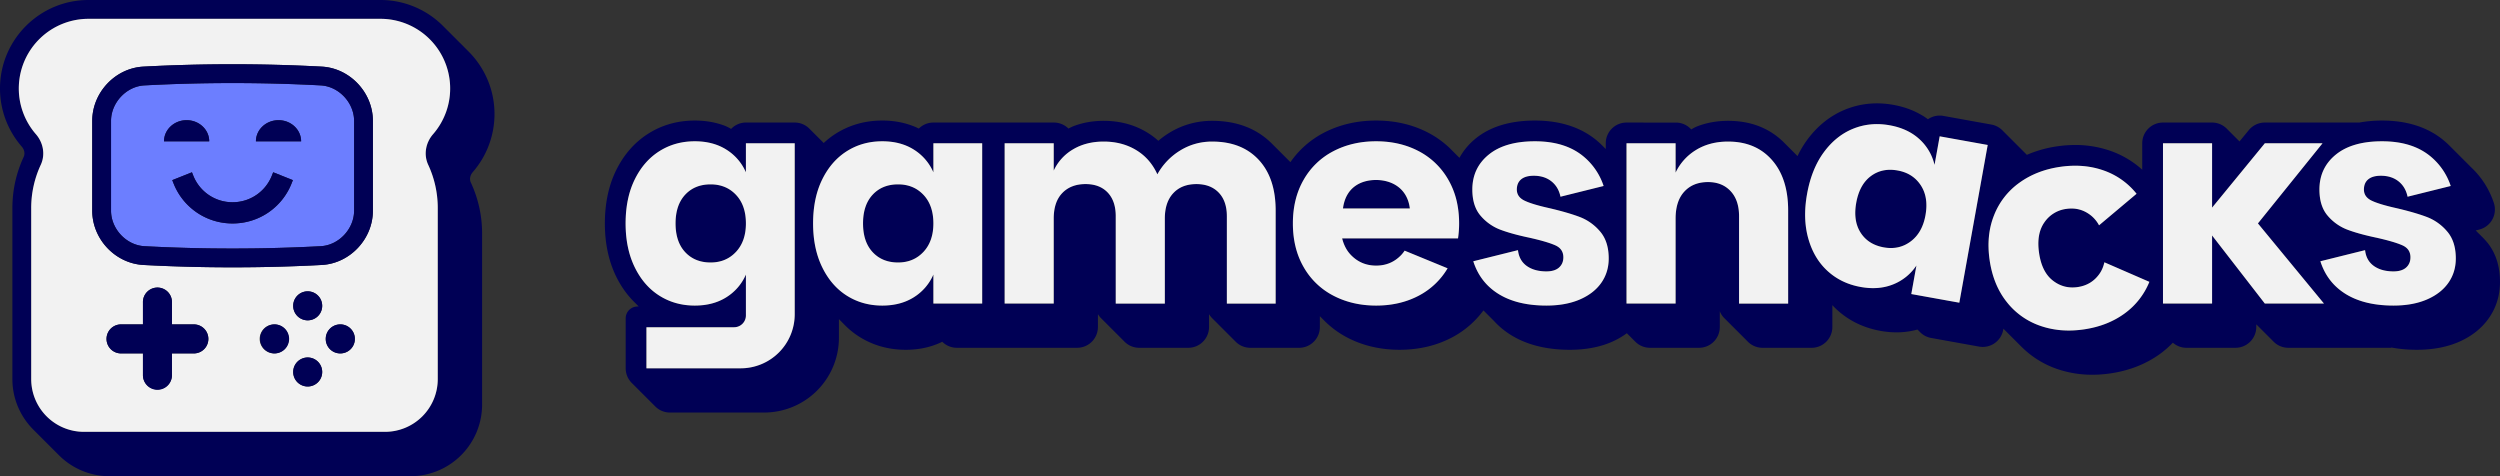 <svg width="210" height="40" fill="none" xmlns="http://www.w3.org/2000/svg"><rect width="100%" height="100%" fill="#333333" stroke="none"/><path fill-rule="evenodd" clip-rule="evenodd" d="M75.438 15.487c-.884 0-1.595.29-2.134.868-.539.58-.808 1.384-.808 2.413 0 1.03.269 1.833.808 2.412.539.58 1.25.869 2.134.869.868 0 1.58-.297 2.135-.893.554-.595.832-1.39.832-2.388 0-1.013-.278-1.813-.832-2.4-.555-.588-1.267-.881-2.135-.881ZM59.69 15.487c-.884 0-1.596.29-2.134.868-.54.58-.808 1.384-.808 2.413 0 1.03.269 1.833.808 2.412.538.58 1.25.869 2.134.869.868 0 1.58-.297 2.135-.893.554-.595.832-1.39.832-2.388 0-1.013-.278-1.813-.832-2.4-.555-.588-1.267-.881-2.135-.881Z" fill="#005"/><path fill-rule="evenodd" clip-rule="evenodd" d="M205.66 23.762c-.418.595-1.021 1.062-1.809 1.4-.787.337-1.72.506-2.797.506-1.817 0-3.272-.402-4.366-1.207-.853-.626-1.442-1.467-1.777-2.515l3.755-.935c.064.58.309 1.022.736 1.328.426.305.977.458 1.652.458.466 0 .82-.109 1.061-.326.241-.217.362-.502.362-.856 0-.467-.222-.8-.664-1.001-.442-.201-1.161-.414-2.158-.64-.997-.208-1.817-.434-2.46-.675a4.054 4.054 0 0 1-1.664-1.17c-.467-.54-.7-1.275-.7-2.208 0-1.206.459-2.184 1.375-2.931.916-.748 2.211-1.122 3.883-1.122 1.704 0 3.067.426 4.088 1.278a5.41 5.41 0 0 1 1.683 2.477l-3.623.901h-.002c-.112-.546-.366-.977-.759-1.29-.395-.314-.889-.471-1.483-.471-.467 0-.82.1-1.062.301-.241.202-.361.487-.361.857 0 .418.22.732.663.941.442.21 1.137.418 2.086.627 1.029.242 1.873.487 2.532.736.659.25 1.23.656 1.712 1.218.483.564.724 1.32.724 2.268 0 .772-.209 1.456-.627 2.051ZM190.244 25.5l-4.43-5.718V25.5h-4.124V12.037h4.124v5.404l4.43-5.404h4.847l-5.426 6.73 5.547 6.732h-4.968Zm-11.783.838c-.964.7-2.106 1.144-3.427 1.335-1.321.19-2.546.087-3.675-.31a6.078 6.078 0 0 1-2.813-2.02c-.746-.95-1.219-2.116-1.418-3.501-.2-1.385-.076-2.638.372-3.759a6.081 6.081 0 0 1 2.128-2.732c.971-.7 2.117-1.146 3.438-1.337 1.321-.19 2.541-.086 3.663.313a6.095 6.095 0 0 1 2.743 1.952l-3.152 2.649a2.7 2.7 0 0 0-.665-.814c-.607-.49-1.3-.678-2.08-.566-.78.113-1.395.49-1.847 1.132-.452.642-.6 1.497-.447 2.563.154 1.067.537 1.84 1.151 2.32.613.481 1.309.665 2.09.552.779-.112 1.392-.485 1.836-1.118.196-.279.331-.602.41-.964l3.779 1.643a6.103 6.103 0 0 1-2.086 2.662Zm-13.877-.91-4.035-.727.431-2.398a4.21 4.21 0 0 1-1.951 1.585c-.811.328-1.723.4-2.735.218-1.092-.196-2.02-.645-2.784-1.346-.765-.702-1.303-1.612-1.616-2.73-.314-1.12-.347-2.367-.099-3.745.251-1.392.717-2.554 1.4-3.486.682-.93 1.503-1.592 2.464-1.983.961-.39 1.987-.488 3.079-.29 1.012.181 1.841.568 2.487 1.158a4.21 4.21 0 0 1 1.276 2.166l.432-2.398 4.035.727-2.384 13.249Zm-14.379.072h-4.125v-7.334c0-.9-.237-1.605-.711-2.111-.474-.507-1.106-.76-1.893-.76-.836 0-1.499.265-1.99.796-.49.53-.735 1.287-.735 2.268v7.14h-4.124V12.038h4.124v2.46c.385-.803.96-1.439 1.724-1.905.763-.467 1.66-.7 2.689-.7 1.544 0 2.77.515 3.678 1.544.908 1.03 1.363 2.445 1.363 4.246V25.5Zm-15.7-1.737c-.418.595-1.021 1.062-1.809 1.4-.788.337-1.72.506-2.797.506-1.817 0-3.272-.402-4.366-1.207-.853-.626-1.443-1.467-1.777-2.515l3.755-.935c.064.58.309 1.022.735 1.328.426.305.977.458 1.653.458.466 0 .82-.109 1.061-.326.241-.217.362-.502.362-.856 0-.467-.222-.8-.664-1.001-.442-.201-1.161-.414-2.158-.64-.997-.208-1.817-.434-2.46-.675a4.054 4.054 0 0 1-1.664-1.17c-.467-.54-.7-1.275-.7-2.208 0-1.206.459-2.184 1.375-2.931.916-.748 2.211-1.122 3.883-1.122 1.704 0 3.067.426 4.088 1.278a5.401 5.401 0 0 1 1.682 2.477l-3.622.901h-.002c-.113-.546-.366-.977-.759-1.29-.395-.314-.889-.471-1.483-.471-.467 0-.82.1-1.062.301-.241.202-.361.487-.361.857 0 .418.22.732.663.941.442.21 1.137.418 2.086.627 1.029.242 1.873.487 2.532.736.659.25 1.23.656 1.712 1.218.483.564.724 1.32.724 2.268 0 .772-.209 1.456-.627 2.051Zm-12.03-3.74h-9.733c.138.56.378 1.022.724 1.384.577.603 1.287.904 2.132.904.844 0 1.55-.3 2.119-.904.101-.108.19-.226.273-.351l3.609 1.482a6.09 6.09 0 0 1-2.421 2.298c-1.053.555-2.247.833-3.581.833-1.335 0-2.532-.277-3.594-.833a6.08 6.08 0 0 1-2.496-2.4c-.603-1.045-.904-2.268-.904-3.667 0-1.4.301-2.621.904-3.667a6.085 6.085 0 0 1 2.496-2.4c1.062-.556 2.259-.833 3.594-.833 1.334 0 2.528.277 3.581.832a6.104 6.104 0 0 1 2.484 2.4c.376.653.635 1.374.776 2.163.086.476.129.978.129 1.505 0 .436-.033.853-.092 1.255ZM107.156 25.5h-4.1v-7.334c0-.852-.229-1.516-.688-1.99-.457-.475-1.081-.712-1.868-.712-.82 0-1.468.253-1.942.76-.474.506-.712 1.218-.712 2.135v7.14h-4.123v-7.334c0-.852-.226-1.515-.675-1.99-.451-.474-1.07-.711-1.858-.711-.82 0-1.47.25-1.953.748-.482.498-.724 1.214-.724 2.147v7.14H84.39V12.038h4.124v2.292a4.014 4.014 0 0 1 1.628-1.786c.732-.434 1.588-.651 2.569-.651 1.029 0 1.937.238 2.725.712s1.383 1.154 1.785 2.038a5.395 5.395 0 0 1 1.917-2.002 5.039 5.039 0 0 1 2.689-.748c1.656 0 2.958.51 3.907 1.532.949 1.021 1.423 2.441 1.423 4.258V25.5Zm-24.65 0h-4.1v-2.436a4.212 4.212 0 0 1-1.64 1.905c-.74.467-1.625.7-2.654.7-1.11 0-2.102-.277-2.978-.833-.877-.554-1.568-1.355-2.074-2.4-.507-1.045-.76-2.268-.76-3.667 0-1.415.253-2.642.76-3.68.506-1.037 1.197-1.833 2.074-2.388.876-.555 1.869-.832 2.978-.832 1.029 0 1.913.233 2.653.7a4.214 4.214 0 0 1 1.64 1.905v-2.436h4.1v13.462Zm-15.75.9a4.538 4.538 0 0 1-4.537 4.539h-7.918v-3.45h7.367a.99.99 0 0 0 .989-.99v-3.436c-.354.804-.901 1.44-1.64 1.906-.74.467-1.625.7-2.654.7-1.109 0-2.102-.277-2.978-.833-.877-.554-1.567-1.355-2.074-2.4-.507-1.045-.76-2.268-.76-3.667 0-1.415.253-2.642.76-3.68.507-1.037 1.197-1.833 2.074-2.388.876-.555 1.87-.832 2.978-.832 1.03 0 1.914.233 2.654.7a4.213 4.213 0 0 1 1.64 1.905v-2.436h4.1v14.362Zm142.1-6.12a6.726 6.726 0 0 0-.325-.35l-.104-.103c-.034-.036-.069-.07-.104-.104-.034-.036-.069-.07-.104-.104-.033-.035-.069-.069-.103-.103-.034-.036-.069-.07-.104-.104l-.053-.053.291-.073a1.743 1.743 0 0 0 1.231-2.247 7.157 7.157 0 0 0-1.863-2.943c-.035-.034-.069-.07-.104-.103-.035-.035-.068-.07-.104-.104-.035-.035-.068-.07-.104-.104l-.103-.104c-.035-.034-.068-.07-.104-.103-.035-.035-.068-.07-.104-.104l-.103-.104c-.035-.034-.068-.07-.104-.103l-.103-.104-.104-.104c-.035-.034-.068-.07-.104-.104-.035-.034-.068-.07-.104-.103-.034-.035-.067-.07-.103-.104-.035-.034-.068-.07-.104-.104-.034-.034-.068-.07-.103-.103l-.104-.104c-.035-.034-.068-.07-.104-.104-.034-.034-.068-.07-.103-.103a7.699 7.699 0 0 0-.458-.42c-1.338-1.118-3.089-1.684-5.205-1.684-.68 0-1.312.06-1.904.168h-7.941c-.522 0-1.016.235-1.347.638l-.778.949a1.876 1.876 0 0 0-.09-.088 1.726 1.726 0 0 0-.104-.104 1.678 1.678 0 0 0-.103-.104 1.728 1.728 0 0 0-.104-.104 2.093 2.093 0 0 0-.103-.103 2.036 2.036 0 0 0-.104-.104 1.788 1.788 0 0 0-.104-.104 1.815 1.815 0 0 0-.104-.103 1.735 1.735 0 0 0-.103-.104 1.694 1.694 0 0 0-.104-.104 1.735 1.735 0 0 0-1.282-.565h-4.123c-.963 0-1.743.781-1.743 1.744v2.219a7.803 7.803 0 0 0-2.635-1.573 8.918 8.918 0 0 0-2.997-.505c-.487 0-.991.037-1.498.11a9.98 9.98 0 0 0-2.564.719 1.693 1.693 0 0 0-.142-.144 1.71 1.71 0 0 0-.103-.104 1.697 1.697 0 0 0-.104-.104 1.519 1.519 0 0 0-.104-.104 1.766 1.766 0 0 0-.103-.103 1.498 1.498 0 0 0-.104-.104 1.519 1.519 0 0 0-.104-.104 1.458 1.458 0 0 0-.103-.104 1.64 1.64 0 0 0-.104-.103 1.475 1.475 0 0 0-.104-.104 1.482 1.482 0 0 0-.103-.104 1.818 1.818 0 0 0-.104-.103 1.519 1.519 0 0 0-.104-.104 1.732 1.732 0 0 0-.103-.104 1.726 1.726 0 0 0-.104-.103 1.624 1.624 0 0 0-.103-.104 1.728 1.728 0 0 0-.104-.104 1.815 1.815 0 0 0-.104-.103 1.8 1.8 0 0 0-.103-.104 1.736 1.736 0 0 0-.97-.534l-4.038-.727c-.47-.084-.929.03-1.293.282a5.107 5.107 0 0 0-.469-.318v.004c-.707-.431-1.521-.731-2.431-.895-1.417-.255-2.777-.123-4.044.392-1.259.512-2.34 1.376-3.213 2.568a8.575 8.575 0 0 0-.797 1.342l-.014-.013c-.034-.036-.069-.07-.103-.104a9.257 9.257 0 0 0-.104-.104l-.104-.104-.104-.104c-.033-.035-.068-.069-.103-.103l-.104-.104a5.295 5.295 0 0 0-.103-.103c-.034-.036-.069-.07-.104-.104l-.103-.104-.104-.103c-1.226-1.268-2.831-1.911-4.777-1.911-.945 0-1.82.158-2.616.47a3.44 3.44 0 0 0-.484.253l-.019-.02a1.736 1.736 0 0 0-1.175-.554l-4.244-.005c-.963 0-1.743.781-1.743 1.744v.479l-.074-.073c-.035-.035-.068-.07-.104-.104l-.103-.104a7.384 7.384 0 0 0-.465-.427c-1.338-1.117-3.089-1.683-5.204-1.683-2.077 0-3.754.51-4.985 1.514a5.488 5.488 0 0 0-1.356 1.62c-.018-.02-.037-.037-.055-.055l-.104-.104-.104-.103c-.033-.036-.069-.07-.103-.104-.034-.036-.069-.069-.104-.104-.033-.035-.069-.069-.103-.104a7.849 7.849 0 0 0-2.03-1.528c-1.301-.685-2.779-1.032-4.393-1.032-1.612 0-3.093.346-4.401 1.03a7.782 7.782 0 0 0-2.801 2.464c-.033-.032-.064-.065-.097-.096l-.104-.104-.104-.104a5.66 5.66 0 0 0-.104-.104l-.103-.104c-.035-.034-.069-.07-.104-.103-.034-.035-.068-.07-.104-.104l-.103-.104c-.035-.034-.069-.07-.104-.103l-.103-.104-.104-.104c-.035-.034-.069-.07-.104-.103-.034-.035-.068-.07-.104-.104l-.103-.104c-.035-.034-.069-.07-.104-.103-1.27-1.275-2.957-1.922-5.02-1.922a6.783 6.783 0 0 0-3.601 1.005c-.33.203-.638.427-.925.673a6.175 6.175 0 0 0-.966-.717c-1.06-.638-2.279-.961-3.624-.961-.882 0-1.703.14-2.454.417v-.003a4.258 4.258 0 0 0-.506.236 1.739 1.739 0 0 0-1.224-.506H78.403c-.478.001-.91.194-1.223.507a5.035 5.035 0 0 0-.518-.23v.004c-.772-.298-1.626-.45-2.55-.45-1.44 0-2.755.372-3.91 1.103a6.885 6.885 0 0 0-1.01.785l-.014-.013a1.742 1.742 0 0 0-.103-.104 1.661 1.661 0 0 0-.104-.103 1.72 1.72 0 0 0-.103-.104 1.69 1.69 0 0 0-.104-.104 1.69 1.69 0 0 0-.104-.104 1.943 1.943 0 0 0-.103-.103 1.878 1.878 0 0 0-.104-.104 1.853 1.853 0 0 0-.104-.104 1.808 1.808 0 0 0-.103-.103 1.808 1.808 0 0 0-.104-.104 1.745 1.745 0 0 0-.104-.104 1.736 1.736 0 0 0-1.281-.565h-4.18a1.734 1.734 0 0 0-1.164.535 3.855 3.855 0 0 0-.517-.26c-.768-.294-1.615-.443-2.532-.443-1.44 0-2.756.37-3.91 1.102-1.15.727-2.06 1.77-2.709 3.096-.621 1.273-.936 2.768-.936 4.445 0 1.659.314 3.148.934 4.427.395.815.89 1.521 1.474 2.114.034.036.07.069.104.104.034.036.07.069.104.104l.104.103c.033.036.069.07.103.104l.02.02h-.098a.996.996 0 0 0-.996.997v4.197c0 .508.218.963.565 1.282.033.036.067.07.103.104.034.036.068.07.104.104.033.036.068.07.104.103.033.036.067.07.103.104.033.036.068.07.104.104.033.036.068.07.104.104.033.036.067.07.103.103.033.036.068.07.104.104.033.036.068.07.103.103.034.037.068.071.104.104.034.036.068.07.104.104.033.036.068.07.103.104.034.036.068.07.104.103.034.036.068.07.104.104.033.036.068.07.104.104.033.036.067.07.103.103.033.036.068.07.104.104.033.036.068.07.104.104.318.346.774.565 1.281.565h7.919a6.281 6.281 0 0 0 6.28-6.282v-1.563l.054.053c.034.036.07.069.104.103.033.036.069.07.103.104.034.036.07.07.104.104.401.426.846.797 1.337 1.108 1.155.731 2.471 1.102 3.91 1.102.925 0 1.779-.15 2.551-.45v.001c.158-.06.336-.135.519-.225a1.73 1.73 0 0 0 1.224.506h10.108c.962 0 1.742-.781 1.742-1.744v-1.081c.088.146.195.278.32.393.033.036.067.07.103.104.033.036.068.07.104.104.033.035.068.07.104.103.033.036.067.07.103.104.033.036.068.07.104.104.033.036.068.07.104.103.033.037.067.07.103.104.033.036.068.07.104.104.033.036.067.07.103.103.034.036.068.07.104.104.033.036.068.07.104.104.033.036.067.07.103.103.034.036.068.07.104.104.033.036.068.07.104.104.033.036.068.07.103.104.034.035.068.07.104.103.033.036.068.07.104.104.033.036.067.07.103.104.319.346.775.565 1.282.565h4.124c.962 0 1.743-.781 1.743-1.744v-1.082c.087.147.195.28.319.394.033.036.068.07.104.104.033.036.068.07.104.104.033.035.067.07.103.103.033.036.068.07.104.104.033.036.068.07.103.104.034.036.068.07.104.103.033.037.068.07.104.104.033.036.067.07.103.104.034.036.068.07.104.103.033.036.068.07.104.104.033.036.067.07.104.104.033.036.067.07.103.103.033.036.068.07.104.104.033.036.067.07.104.104.033.036.067.07.103.104.033.035.068.07.104.103.033.036.067.07.104.104.032.036.067.07.103.104.318.346.774.565 1.282.565h4.099c.963 0 1.743-.781 1.743-1.744v-.907l.015.012.103.104c.035.034.069.07.104.103.035.035.068.07.104.104l.103.104a7.823 7.823 0 0 0 1.869 1.362c1.308.684 2.788 1.03 4.4 1.03 1.614 0 3.092-.347 4.395-1.033a7.784 7.784 0 0 0 2.648-2.274l.055.054c.033.036.07.069.104.104.032.036.07.068.103.103.033.037.07.069.104.104.033.036.07.068.104.104.033.036.07.068.104.104.032.036.069.068.103.103.033.036.07.069.104.104.033.036.07.068.103.103.292.322.618.615.977.879 1.393 1.025 3.21 1.545 5.398 1.545 1.31 0 2.482-.218 3.484-.647a6.538 6.538 0 0 0 1.302-.743l.039.035c.033.036.067.07.103.103.033.037.068.071.104.104.033.036.068.07.104.104.033.036.067.07.103.104.033.036.068.07.104.103.033.036.068.07.103.104.319.346.775.565 1.282.565h4.124c.963 0 1.743-.781 1.743-1.744v-1.323c.098.244.249.46.44.635.033.036.067.07.103.104.033.036.068.07.104.104.033.035.068.07.104.103.033.036.067.07.103.104.033.036.068.07.104.104.033.036.067.07.104.103.032.037.067.07.103.104.033.036.068.07.104.104.033.036.067.07.103.103.033.036.068.07.104.104.033.036.068.07.104.104.033.036.067.07.104.103.032.036.067.07.103.104.033.036.068.07.104.104.033.036.067.07.104.104.032.035.067.07.103.103.033.036.068.07.104.104.033.036.067.07.103.104.319.346.774.565 1.282.565h4.124c.963 0 1.743-.781 1.743-1.744v-1.838c.123.133.251.26.384.383 1.007.924 2.237 1.522 3.653 1.777.91.164 1.777.167 2.59.01.158-.03.337-.07.522-.122l.074.072c.033.035.067.07.103.103.248.268.58.463.967.532l4.034.727c.947.17 1.854-.46 2.024-1.407l.018-.098.09.09c.034.034.068.07.103.103l.104.105c.035.034.069.07.104.103l.103.104c.035.034.069.07.104.103l.104.104.103.104c.035.034.069.07.104.103.035.035.068.07.104.104l.103.104.104.104c.035.034.068.07.104.103l.103.104c.035.034.069.07.104.103a7.8 7.8 0 0 0 2.923 1.827 9.016 9.016 0 0 0 3 .502c.489 0 .994-.037 1.503-.11 1.597-.23 3.01-.786 4.201-1.65a7.942 7.942 0 0 0 1.065-.933c.306.266.704.428 1.141.428h4.124c.962 0 1.743-.781 1.743-1.744v-.224c.017.018.036.034.055.05.033.037.068.071.104.104.033.037.068.071.103.104.034.037.068.07.104.104.033.036.068.07.104.104.033.036.067.07.103.103.033.036.068.07.104.104.033.036.068.07.104.104.033.036.067.07.103.104.033.036.068.07.104.103.033.036.068.07.104.104.033.036.067.07.103.104.033.036.068.07.104.103.033.037.067.07.103.104.329.36.794.569 1.285.569h8.663l-.023-.028c.677.128 1.398.196 2.169.196 1.31 0 2.483-.218 3.485-.647 1.085-.466 1.942-1.138 2.548-2 .626-.89.943-1.918.943-3.053 0-1.372-.384-2.517-1.143-3.402Z" fill="#005"/><path fill-rule="evenodd" clip-rule="evenodd" d="M115.585 15.12c-1.174 0-2.533.537-2.774 2.392h5.618c-.211-1.725-1.548-2.393-2.844-2.393ZM159.402 14.32c-.87-.156-1.621.003-2.254.477-.633.475-1.04 1.219-1.222 2.231-.183 1.014-.061 1.853.367 2.518.428.665 1.077 1.076 1.947 1.233.854.154 1.608-.013 2.259-.5.651-.487 1.065-1.222 1.242-2.203.179-.998.048-1.834-.394-2.51-.442-.676-1.09-1.091-1.945-1.245Z" fill="#005"/><path fill-rule="evenodd" clip-rule="evenodd" d="M132.696 18.225c-.66-.249-1.504-.494-2.532-.736-.95-.209-1.645-.418-2.087-.627-.442-.209-.663-.522-.663-.94 0-.37.121-.656.362-.857.241-.201.595-.302 1.061-.302.595 0 1.089.157 1.483.47.394.314.647.745.76 1.291h.002l3.622-.901a5.411 5.411 0 0 0-1.683-2.476c-1.021-.853-2.384-1.279-4.088-1.279-1.672 0-2.966.374-3.883 1.122-.916.748-1.374 1.725-1.374 2.931 0 .933.233 1.669.699 2.207a4.06 4.06 0 0 0 1.664 1.17c.643.242 1.463.468 2.46.676.997.226 1.716.439 2.159.64.442.2.663.534.663 1 0 .355-.12.64-.362.857-.241.217-.595.326-1.061.326-.675 0-1.226-.153-1.652-.458-.426-.306-.671-.748-.736-1.327l-3.754.934c.334 1.048.924 1.888 1.777 2.515 1.093.805 2.548 1.207 4.365 1.207 1.077 0 2.01-.169 2.798-.507.787-.338 1.39-.804 1.809-1.399.418-.595.627-1.279.627-2.05 0-.95-.242-1.706-.724-2.268a4.183 4.183 0 0 0-1.712-1.219ZM112.809 17.512c.241-1.855 1.6-2.393 2.775-2.393 1.296 0 2.632.668 2.843 2.393h-5.618Zm8.852-2.41a6.102 6.102 0 0 0-2.484-2.402c-1.053-.554-2.247-.832-3.581-.832-1.335 0-2.532.277-3.594.832a6.083 6.083 0 0 0-2.496 2.401c-.603 1.046-.904 2.268-.904 3.667 0 1.4.301 2.622.904 3.667a6.08 6.08 0 0 0 2.496 2.4c1.062.555 2.259.833 3.594.833 1.334 0 2.528-.277 3.581-.832a6.092 6.092 0 0 0 2.421-2.298l-3.609-1.483a2.739 2.739 0 0 1-.273.35c-.569.604-1.275.906-2.119.906-.845 0-1.555-.302-2.132-.905-.346-.362-.586-.824-.725-1.383h9.734c.059-.402.092-.819.092-1.255 0-.527-.043-1.029-.129-1.505a6.62 6.62 0 0 0-.776-2.162ZM61.824 21.156c-.555.596-1.266.893-2.135.893-.884 0-1.595-.29-2.134-.869-.539-.578-.808-1.383-.808-2.412 0-1.03.27-1.834.808-2.413.539-.579 1.25-.868 2.134-.868.869 0 1.58.293 2.135.88.554.588.832 1.388.832 2.4 0 .999-.278 1.794-.832 2.39Zm.832-6.682a4.211 4.211 0 0 0-1.64-1.906c-.74-.467-1.624-.7-2.653-.7-1.11 0-2.102.277-2.979.832-.876.555-1.567 1.351-2.074 2.389-.506 1.037-.76 2.264-.76 3.679 0 1.4.254 2.622.76 3.667.507 1.045 1.198 1.846 2.074 2.4.877.555 1.87.833 2.979.833 1.029 0 1.913-.233 2.653-.7a4.21 4.21 0 0 0 1.64-1.905v3.436a.99.99 0 0 1-.989.989H54.3v3.45h7.919a4.538 4.538 0 0 0 4.537-4.539V12.037h-4.1v2.436ZM77.572 21.156c-.555.596-1.266.893-2.135.893-.884 0-1.595-.29-2.134-.869-.539-.578-.808-1.383-.808-2.412 0-1.03.27-1.834.808-2.413.539-.579 1.25-.868 2.135-.868.868 0 1.58.293 2.134.88.555.588.832 1.388.832 2.4 0 .999-.277 1.794-.832 2.39Zm.832-6.682a4.211 4.211 0 0 0-1.64-1.906c-.74-.467-1.624-.7-2.653-.7-1.11 0-2.102.277-2.979.832-.876.555-1.567 1.351-2.073 2.389-.507 1.037-.76 2.264-.76 3.679 0 1.4.253 2.622.76 3.667.506 1.045 1.197 1.846 2.073 2.4.877.555 1.87.833 2.98.833 1.028 0 1.912-.233 2.652-.7a4.21 4.21 0 0 0 1.64-1.905v2.436h4.1V12.037h-4.1v2.436ZM101.825 11.892c-.981 0-1.877.25-2.689.748a5.393 5.393 0 0 0-1.917 2.002c-.402-.884-.997-1.564-1.785-2.038-.788-.474-1.696-.712-2.725-.712-.98 0-1.837.217-2.569.652a4.014 4.014 0 0 0-1.627 1.785v-2.292h-4.124v13.462h4.124v-7.141c0-.933.24-1.649.723-2.147.482-.499 1.133-.748 1.954-.748.787 0 1.406.237 1.857.711.45.475.675 1.139.675 1.99V25.5h4.124v-7.141c0-.917.237-1.629.712-2.135.474-.507 1.12-.76 1.941-.76.787 0 1.411.237 1.869.711.458.475.688 1.139.688 1.99V25.5h4.099v-7.817c0-1.817-.474-3.236-1.423-4.258-.949-1.021-2.251-1.532-3.907-1.532ZM145.165 11.892c-1.03 0-1.926.233-2.69.7a4.445 4.445 0 0 0-1.724 1.906v-2.461h-4.124v13.462h4.124v-7.141c0-.981.245-1.738.736-2.268.49-.53 1.153-.796 1.989-.796.788 0 1.419.253 1.893.76.475.506.712 1.21.712 2.11V25.5h4.124v-7.817c0-1.8-.454-3.216-1.363-4.246-.908-1.03-2.134-1.544-3.677-1.544ZM161.74 18.076c-.176.981-.59 1.715-1.242 2.203-.651.487-1.404.654-2.259.5-.87-.157-1.519-.567-1.946-1.233-.428-.665-.55-1.505-.368-2.518.182-1.012.589-1.756 1.222-2.231.633-.474 1.384-.633 2.254-.476.855.154 1.503.569 1.946 1.245.441.676.573 1.512.393 2.51Zm.761-4.227a4.216 4.216 0 0 0-1.276-2.166c-.646-.59-1.475-.977-2.488-1.159-1.091-.197-2.118-.1-3.079.291-.96.39-1.782 1.052-2.464 1.983-.682.932-1.148 2.094-1.399 3.486-.248 1.378-.215 2.626.099 3.744.313 1.12.851 2.03 1.615 2.73.764.702 1.692 1.15 2.784 1.347 1.013.183 1.925.11 2.735-.218a4.207 4.207 0 0 0 1.952-1.585l-.432 2.398 4.035.727 2.384-13.25-4.034-.726-.432 2.398ZM176.358 22.996c-.444.633-1.057 1.006-1.837 1.118-.78.113-1.476-.071-2.089-.552-.614-.48-.997-1.253-1.151-2.32-.154-1.066-.005-1.92.447-2.563a2.626 2.626 0 0 1 1.847-1.132c.78-.112 1.473.076 2.08.566a2.7 2.7 0 0 1 .665.814l3.152-2.65a6.095 6.095 0 0 0-2.743-1.951c-1.122-.4-2.342-.503-3.663-.313-1.322.191-2.467.636-3.438 1.337a6.08 6.08 0 0 0-2.128 2.732c-.448 1.121-.572 2.374-.372 3.759.199 1.385.672 2.552 1.418 3.5a6.079 6.079 0 0 0 2.813 2.02c1.13.398 2.354.501 3.675.31 1.321-.19 2.463-.634 3.426-1.334a6.097 6.097 0 0 0 2.087-2.662l-3.779-1.643c-.08.362-.214.685-.41.964ZM195.093 12.037h-4.848l-4.43 5.404v-5.404h-4.124v13.462h4.124V19.78l4.43 5.718h4.968l-5.547-6.731 5.427-6.731Z" fill="#F2F2F2"/><path fill-rule="evenodd" clip-rule="evenodd" d="M203.852 18.225c-.659-.249-1.504-.494-2.532-.736-.949-.209-1.645-.418-2.087-.627-.442-.209-.663-.522-.663-.94 0-.37.121-.656.362-.857.241-.201.595-.302 1.061-.302.595 0 1.089.157 1.484.47.393.314.646.745.759 1.291h.002l3.622-.901a5.404 5.404 0 0 0-1.683-2.476c-1.021-.853-2.383-1.279-4.088-1.279-1.672 0-2.966.374-3.883 1.122-.916.748-1.374 1.725-1.374 2.931 0 .933.233 1.669.699 2.207a4.06 4.06 0 0 0 1.664 1.17c.643.242 1.463.468 2.46.676.997.226 1.716.439 2.159.64.442.2.663.534.663 1 0 .355-.12.64-.362.857-.241.217-.595.326-1.061.326-.675 0-1.226-.153-1.652-.458-.426-.306-.671-.748-.735-1.327l-3.755.934c.334 1.048.924 1.888 1.777 2.515 1.093.805 2.548 1.207 4.365 1.207 1.077 0 2.01-.169 2.798-.507.787-.338 1.39-.804 1.809-1.399.418-.595.627-1.279.627-2.05 0-.95-.242-1.706-.724-2.268a4.183 4.183 0 0 0-1.712-1.219Z" fill="#F2F2F2"/><path fill-rule="evenodd" clip-rule="evenodd" d="M37.814 7.435c0 1.47-.542 2.812-1.437 3.84-.62.713-.805 1.716-.406 2.572a8.586 8.586 0 0 1 .802 3.633v14.364a4.43 4.43 0 0 1-4.429 4.43H7.05a4.43 4.43 0 0 1-4.428-4.43V17.48c0-1.298.287-2.529.801-3.633.399-.856.215-1.86-.405-2.572a5.852 5.852 0 0 1 4.414-9.694h24.53a5.852 5.852 0 0 1 5.852 5.854Zm3.724 2.144c0-2.079-.858-3.96-2.237-5.31a11.752 11.752 0 0 0-.226-.226 7.805 7.805 0 0 0-.112-.113 10.712 10.712 0 0 0-.338-.338 8.338 8.338 0 0 0-.114-.113 8.348 8.348 0 0 0-.112-.113 9.02 9.02 0 0 0-.113-.113 9.747 9.747 0 0 0-.226-.225 7.805 7.805 0 0 0-.113-.113 9.745 9.745 0 0 0-.112-.113 9.674 9.674 0 0 0-.113-.113 9.02 9.02 0 0 0-.113-.113 8.455 8.455 0 0 0-.113-.112 8.348 8.348 0 0 0-.113-.114 7.79 7.79 0 0 0-.113-.112A7.408 7.408 0 0 0 31.963 0H7.432C3.334 0 0 3.335 0 7.435c0 1.794.648 3.527 1.826 4.879.225.258.289.598.164.866-.63 1.352-.949 2.8-.949 4.3v14.364c0 1.686.698 3.212 1.82 4.304.037.038.074.076.113.113.037.038.074.076.113.113l.112.113.113.112c.037.039.075.076.113.113.037.039.075.076.113.113.037.038.074.076.113.113.036.038.074.076.112.113l.113.113.113.113.113.112c.037.039.074.076.113.113.037.038.074.076.113.113.036.038.074.076.112.113l.113.113.113.113c.037.038.074.075.113.112.037.039.074.076.113.113A5.989 5.989 0 0 0 9.193 40h25.295a6.017 6.017 0 0 0 6.009-6.011V19.625c0-1.502-.32-2.948-.95-4.301-.124-.268-.06-.608.165-.866a7.429 7.429 0 0 0 1.826-4.88Z" fill="#005"/><path fill-rule="evenodd" clip-rule="evenodd" d="M31.323 17.7c0 2.373-1.917 4.417-4.274 4.557a141.058 141.058 0 0 1-15.023 0c-2.362-.14-4.279-2.184-4.279-4.558v-7.544c0-2.373 1.917-4.418 4.274-4.558 4.988-.266 10.04-.266 15.023 0h.005c2.357.14 4.274 2.185 4.274 4.558v7.544Zm-2.7 11.987a1.219 1.219 0 1 1 0-2.437 1.219 1.219 0 0 1 0 2.437Zm-2.777-2.779a1.218 1.218 0 1 1 0-2.436 1.218 1.218 0 0 1 0 2.436Zm0 5.558a1.218 1.218 0 1 1 0-2.437 1.218 1.218 0 0 1 0 2.437Zm-2.778-2.779a1.219 1.219 0 1 1 0-2.437 1.219 1.219 0 0 1 0 2.437Zm-6.785 0h-1.84v1.84a1.219 1.219 0 0 1-2.437 0v-1.84h-1.84a1.219 1.219 0 0 1 0-2.438h1.84v-1.84a1.219 1.219 0 1 1 2.437 0v1.84h1.84a1.219 1.219 0 0 1 0 2.438ZM31.962 1.581H7.432a5.852 5.852 0 0 0-4.415 9.694c.62.713.804 1.716.406 2.572a8.586 8.586 0 0 0-.802 3.633v14.364a4.43 4.43 0 0 0 4.429 4.43h25.294a4.43 4.43 0 0 0 4.428-4.43V17.48c0-1.298-.287-2.529-.8-3.633-.4-.856-.216-1.86.404-2.572a5.852 5.852 0 0 0-4.414-9.694Z" fill="#F2F2F2"/><path fill-rule="evenodd" clip-rule="evenodd" d="M16.285 27.25h-1.84v-1.841a1.219 1.219 0 1 0-2.437 0v1.84h-1.84a1.218 1.218 0 0 0 0 2.438h1.84v1.84a1.218 1.218 0 1 0 2.436 0v-1.84h1.84a1.218 1.218 0 0 0 0-2.438ZM25.847 24.47a1.218 1.218 0 1 0 0 2.438 1.218 1.218 0 0 0 0-2.437ZM25.847 30.028a1.218 1.218 0 1 0 0 2.437 1.218 1.218 0 0 0 0-2.437ZM28.625 27.25a1.219 1.219 0 1 0 0 2.436 1.219 1.219 0 0 0 0-2.437ZM23.068 27.25a1.218 1.218 0 1 0 0 2.436 1.218 1.218 0 0 0 0-2.437Z" fill="#005"/><path fill-rule="evenodd" clip-rule="evenodd" d="M21.497 11.874c0-.982.85-1.779 1.9-1.779 1.048 0 1.898.797 1.898 1.779h-3.798Zm2.996 3.534a5.31 5.31 0 0 1-4.957 3.363 5.31 5.31 0 0 1-4.957-3.363l-.11-.277 1.655-.66.11.277a3.537 3.537 0 0 0 3.302 2.24c1.463 0 2.76-.88 3.301-2.24l.11-.277 1.656.66-.11.277Zm-8.818-5.313c1.05 0 1.9.797 1.9 1.779h-3.798c0-.982.85-1.779 1.898-1.779Zm11.283-2.92a139.24 139.24 0 0 0-14.847 0c-1.506.09-2.783 1.455-2.783 2.98v7.544c0 1.526 1.277 2.89 2.788 2.98 4.922.262 9.918.262 14.845 0 1.506-.09 2.783-1.454 2.783-2.98v-7.544c0-1.525-1.276-2.889-2.786-2.98Z" fill="#6C7EFF"/><path fill-rule="evenodd" clip-rule="evenodd" d="M29.744 17.7c0 1.525-1.277 2.89-2.783 2.978-4.927.263-9.923.263-14.845 0-1.511-.089-2.788-1.453-2.788-2.979v-7.544c0-1.525 1.277-2.89 2.783-2.98a139.583 139.583 0 0 1 14.847 0c1.51.091 2.786 1.455 2.786 2.98v7.544ZM27.05 5.596h-.005a141.532 141.532 0 0 0-15.022 0c-2.358.14-4.275 2.185-4.275 4.558v7.544c0 2.374 1.917 4.418 4.279 4.558a141.156 141.156 0 0 0 15.023 0c2.357-.14 4.274-2.184 4.274-4.558v-7.544c0-2.373-1.917-4.418-4.274-4.558Z" fill="#005"/><path fill-rule="evenodd" clip-rule="evenodd" d="M15.676 10.095c-1.049 0-1.899.796-1.899 1.779h3.798c0-.982-.85-1.779-1.899-1.779ZM23.397 10.095c-1.049 0-1.899.796-1.899 1.779h3.797c0-.982-.85-1.779-1.898-1.779ZM22.837 14.748a3.537 3.537 0 0 1-3.301 2.24 3.537 3.537 0 0 1-3.302-2.24l-.11-.277-1.655.66.11.277a5.31 5.31 0 0 0 4.957 3.362 5.31 5.31 0 0 0 4.956-3.362l.111-.278-1.655-.66-.11.278Z" fill="#005"/></svg>